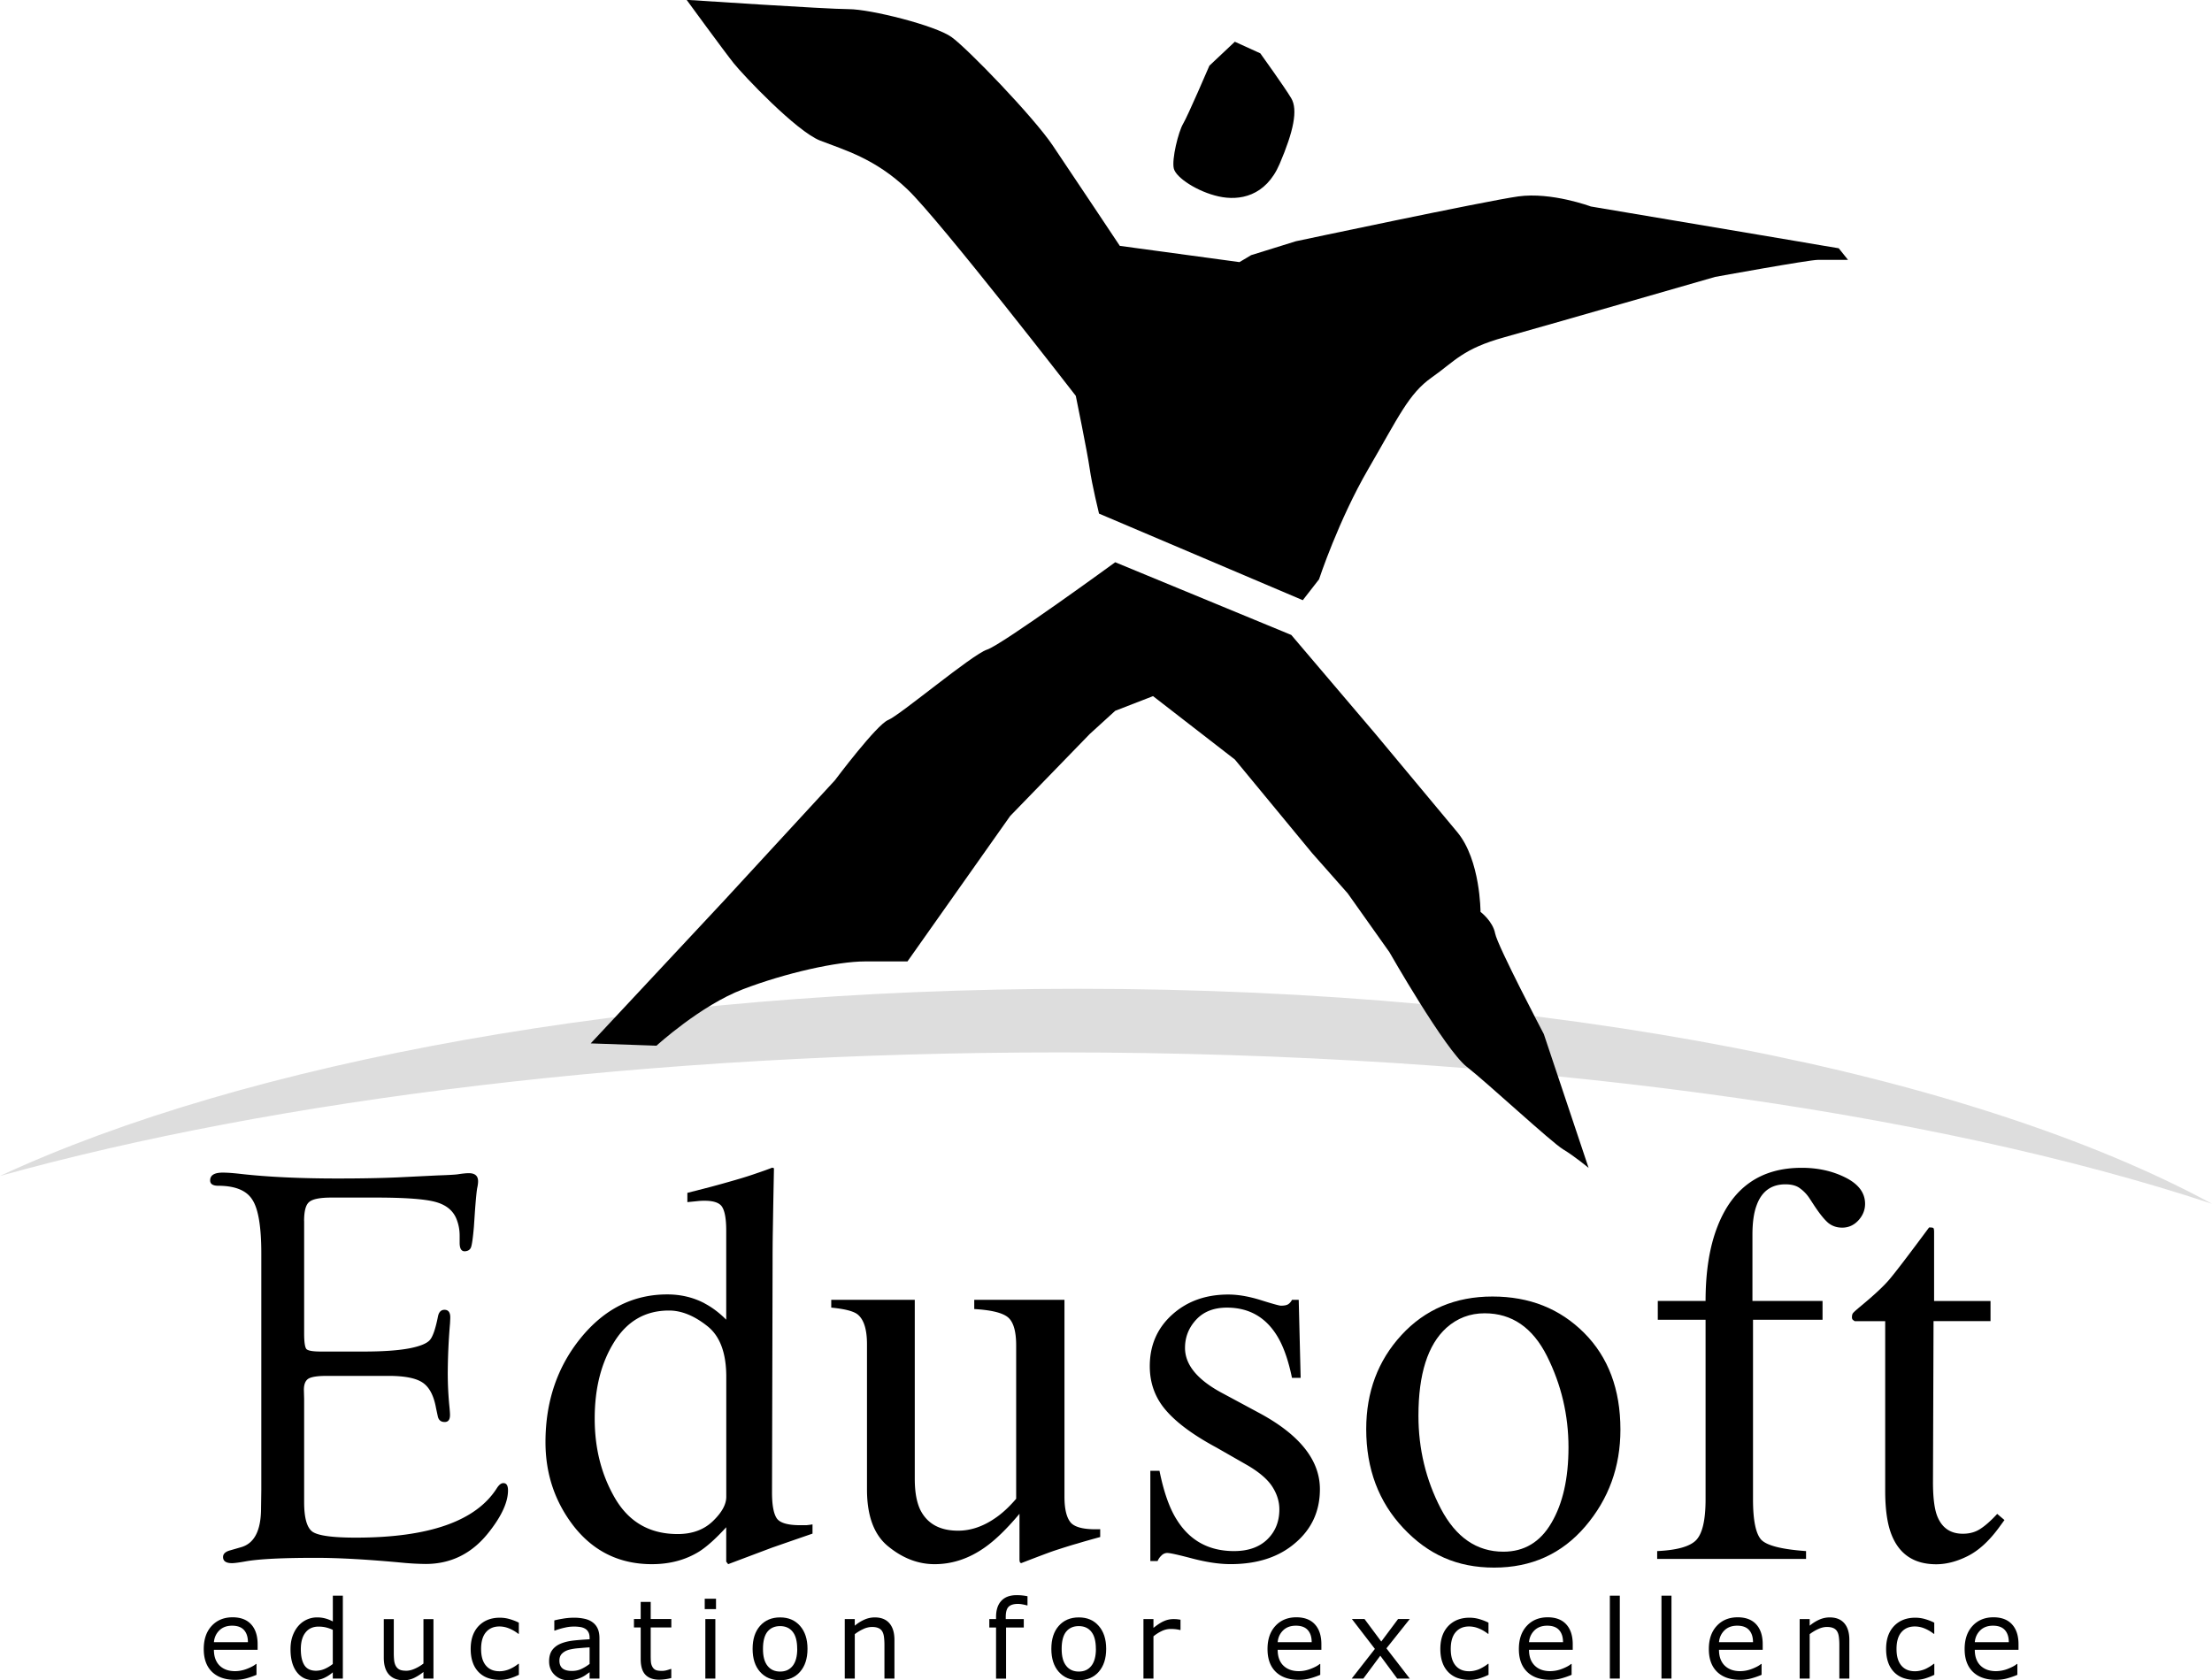 <svg width="258" height="196" fill="black" xmlns="http://www.w3.org/2000/svg"><g clip-path="url(#a)"><path d="M35.474 142.426v13.118c0 1.002.09 1.61.262 1.825.196.197.762.292 1.691.292h5.02c2.28 0 4.085-.131 5.407-.393 1.173-.239 1.936-.555 2.281-.949.346-.394.661-1.306.947-2.744.107-.543.381-.805.816-.781.41.024.62.316.62.883 0 .155-.013.393-.03.715a71.499 71.499 0 0 0-.263 5.775c0 1.33.066 2.642.197 3.949.042.435.065.751.065.948 0 .543-.208.817-.619.817-.459 0-.727-.238-.816-.715l-.196-.913c-.262-1.456-.78-2.446-1.567-2.971-.78-.525-2.108-.781-3.971-.781h-7.2c-1.066 0-1.78.107-2.15.328-.345.221-.524.65-.524 1.306l.03 1.08v12.008c0 1.849.327 3.001.977 3.46.672.459 2.358.686 5.05.686 8.533 0 14.017-1.927 16.453-5.774.238-.37.476-.567.715-.585.393-.024.583.262.583.847 0 1.414-.792 3.102-2.376 5.059-1.911 2.35-4.323 3.525-7.235 3.525a31.96 31.96 0 0 1-2.543-.131c-4.15-.394-7.58-.585-10.296-.585-3.8 0-6.485.131-8.045.394-.828.149-1.394.227-1.698.227-.696 0-1.042-.239-1.042-.716 0-.37.28-.633.846-.782l1.239-.358c1.566-.435 2.346-1.956 2.346-4.569l.03-2.124V146.22c0-3.108-.346-5.202-1.043-6.263-.672-1.086-2-1.629-3.977-1.635-.632 0-.947-.209-.947-.62 0-.609.488-.913 1.465-.913.542 0 1.268.054 2.185.161 3.103.346 6.842.525 11.207.525 2.65 0 4.997-.042 7.04-.131l4.626-.227c1.28-.042 2.06-.089 2.346-.131.584-.09 1.019-.131 1.305-.131.714 0 1.078.316 1.078.948 0 .197-.03.447-.096.752-.065.304-.155 1.175-.262 2.612l-.13 1.927c-.108 1.265-.221 2.058-.328 2.38-.108.305-.346.466-.715.49-.41.023-.62-.305-.62-.979v-.847c0-.698-.13-1.36-.392-1.992-.411-.979-1.25-1.635-2.507-1.957-1.263-.328-3.573-.489-6.938-.489H38.66c-1.346 0-2.215.173-2.608.525-.394.328-.584 1.068-.584 2.219l.006-.018Z" fill="#000"/><path fill-rule="evenodd" clip-rule="evenodd" d="M82.197 152.054c.87.459 1.703 1.086 2.507 1.891v-10.379c0-1.325-.155-2.243-.459-2.745-.286-.501-.976-.751-2.084-.751-.262 0-.488.012-.685.03-.196.024-.631.065-1.304.131v-1.08l2.674-.686a134.98 134.98 0 0 0 2.93-.817c.976-.28 1.834-.555 2.572-.817a35.6 35.6 0 0 0 1.727-.621l.197.066-.066 3.424c-.024 1.241-.041 2.523-.065 3.854-.024 1.306-.03 2.6-.03 3.883l-.066 26.665c0 1.413.173 2.404.524 2.97.346.567 1.269.847 2.77.847h.714c.238-.024.477-.053.715-.095v1.08c-.131.041-1.703.584-4.723 1.634l-5.115 1.927-.226-.292v-4.015c-1.215 1.33-2.27 2.273-3.162 2.839-1.584.979-3.418 1.468-5.509 1.468-3.692 0-6.687-1.426-8.992-4.277-2.28-2.87-3.418-6.192-3.418-9.956 0-4.719 1.37-8.769 4.103-12.139 2.757-3.395 6.122-5.095 10.1-5.095 1.584 0 3.043.346 4.365 1.044l.006.012Zm.947 25.394c1.042-1.002 1.566-1.945 1.566-2.839v-14.001c0-2.827-.762-4.82-2.281-5.971-1.5-1.175-2.966-1.76-4.4-1.76-2.74 0-4.866 1.217-6.385 3.657-1.518 2.416-2.28 5.398-2.28 8.942 0 3.543.804 6.627 2.411 9.365 1.632 2.744 4.05 4.11 7.266 4.11 1.697 0 3.06-.501 4.103-1.503Z" fill="#000"/><path d="M106.696 151.631v20.89c0 1.479.208 2.666.619 3.555.804 1.652 2.281 2.482 4.43 2.482 1.477 0 2.924-.49 4.336-1.468.804-.543 1.619-1.294 2.441-2.255v-17.884c0-1.676-.327-2.773-.976-3.298-.65-.525-1.954-.835-3.913-.949v-1.079h10.523v22.978c0 1.479.262 2.505.78 3.066.542.543 1.673.781 3.388.716v.912c-1.197.328-2.072.579-2.638.752-.566.155-1.513.447-2.835.883-.565.197-1.804.662-3.715 1.402-.108 0-.173-.054-.197-.161a1.307 1.307 0 0 1-.03-.329v-5.255c-1.477 1.76-2.822 3.066-4.037 3.919-1.846 1.307-3.8 1.957-5.866 1.957-1.888 0-3.674-.674-5.342-2.022-1.691-1.325-2.542-3.556-2.542-6.693v-16.942c0-1.742-.37-2.905-1.108-3.489-.476-.37-1.5-.633-3.06-.782v-.912h9.742v.006Zm27.464 19.941h1.078c.5 2.482 1.173 4.385 2.019 5.709 1.518 2.44 3.745 3.657 6.681 3.657 1.632 0 2.912-.448 3.847-1.336.953-.913 1.435-2.088 1.435-3.526 0-.913-.274-1.795-.816-2.643-.542-.847-1.5-1.676-2.864-2.481l-3.65-2.088c-2.674-1.438-4.639-2.881-5.896-4.343-1.262-1.455-1.888-3.173-1.888-5.154 0-2.433.87-4.438 2.609-6.007 1.739-1.568 3.918-2.35 6.55-2.35 1.149 0 2.412.221 3.782.65 1.387.436 2.173.651 2.346.651.393 0 .673-.054.845-.162.173-.107.328-.28.459-.524h.78l.226 9.103h-1.012c-.435-2.112-1.024-3.753-1.757-4.928-1.346-2.177-3.293-3.263-5.83-3.263-1.518 0-2.715.466-3.585 1.402-.869.937-1.304 2.034-1.304 3.299 0 2.004 1.501 3.788 4.496 5.351l4.3 2.314c4.627 2.523 6.937 5.464 6.937 8.811 0 2.571-.964 4.665-2.9 6.299-1.911 1.635-4.418 2.446-7.527 2.446-1.304 0-2.781-.221-4.43-.65-1.65-.436-2.626-.651-2.93-.651a.934.934 0 0 0-.685.293 1.85 1.85 0 0 0-.459.65h-.845V171.56l-.012.012Z" fill="#000"/><path fill-rule="evenodd" clip-rule="evenodd" d="M163.453 155.747c2.757-3.001 6.3-4.504 10.623-4.504 4.324 0 7.861 1.414 10.69 4.241 2.822 2.828 4.234 6.592 4.234 11.292 0 4.331-1.37 8.095-4.103 11.292-2.74 3.198-6.277 4.797-10.624 4.797s-7.7-1.534-10.588-4.6c-2.888-3.066-4.335-6.919-4.335-11.554 0-4.331 1.369-7.988 4.103-10.964Zm5.246-.848c-2.174 1.981-3.257 5.399-3.257 10.249 0 3.871.869 7.486 2.608 10.833 1.757 3.352 4.192 5.028 7.301 5.028 2.429 0 4.299-1.121 5.603-3.364 1.322-2.243 1.989-5.178 1.989-8.811 0-3.764-.839-7.307-2.507-10.642-1.673-3.328-4.097-4.993-7.265-4.993-1.715 0-3.204.567-4.466 1.695l-.006.005Z" fill="#000"/><path d="M193.293 180.938c2.305-.108 3.811-.531 4.532-1.271.738-.763 1.107-2.35 1.107-4.766v-20.95h-5.573v-2.189h5.573c0-3.436.465-6.341 1.4-8.715 1.78-4.546 5.05-6.819 9.808-6.819 1.911 0 3.614.382 5.115 1.14 1.519.763 2.281 1.783 2.281 3.066 0 .716-.262 1.36-.78 1.927-.524.566-1.15.847-1.888.847-.631 0-1.173-.185-1.632-.555-.458-.394-1-1.068-1.631-2.022l-.554-.847a4.37 4.37 0 0 0-1.078-1.14c-.411-.328-.989-.489-1.727-.489-1.649 0-2.769.817-3.359 2.446-.327.871-.488 2.016-.488 3.424v7.737h8.176v2.189h-8.11v20.95c0 2.458.327 4.038.976 4.73.673.674 2.412 1.11 5.211 1.307v.912h-17.365v-.912h.006Zm38.874-29.176v2.35h-6.646l-.065 18.797c0 1.652.143 2.905.423 3.752.524 1.503 1.542 2.255 3.061 2.255.78 0 1.453-.185 2.018-.555.584-.37 1.251-.955 1.989-1.76l.846.716-.715.978c-1.131 1.521-2.322 2.601-3.585 3.233-1.262.633-2.477.943-3.65.949-2.567 0-4.299-1.14-5.211-3.424-.5-1.241-.75-2.959-.75-5.154v-19.781h-3.549a1.415 1.415 0 0 1-.262-.197.47.47 0 0 1-.066-.262c0-.215.042-.382.131-.489.108-.132.423-.412.947-.848 1.501-1.24 2.573-2.242 3.228-3 .673-.781 2.239-2.828 4.692-6.138.28 0 .447.024.489.065.065.042.095.209.095.489v8.03h6.58v-.006Z" fill="#000"/><path fill-rule="evenodd" clip-rule="evenodd" d="M30.055 192.457H24.95c0 .429.066.799.191 1.115.131.316.304.573.53.776.214.196.47.346.762.447.298.101.625.149.983.149.47 0 .947-.095 1.417-.28.482-.191.822-.376 1.024-.561h.06v1.271a9.514 9.514 0 0 1-1.203.417c-.41.114-.84.167-1.292.167-1.15 0-2.049-.31-2.692-.93-.643-.627-.965-1.51-.965-2.661s.31-2.034.923-2.702c.62-.668 1.436-1.002 2.442-1.002.935 0 1.655.274 2.156.817.506.549.762 1.324.762 2.332v.633l.006.012Zm-1.138-.895c0-.615-.16-1.086-.464-1.42-.304-.334-.762-.501-1.382-.501-.619 0-1.12.185-1.494.555-.37.37-.578.823-.626 1.372h3.966v-.006Zm11.065 4.247h-1.167v-.728a4.091 4.091 0 0 1-1.048.674 2.887 2.887 0 0 1-1.186.245c-.827 0-1.482-.316-1.97-.954-.483-.639-.727-1.522-.727-2.655 0-.591.083-1.109.25-1.569.167-.459.399-.853.685-1.175.28-.316.607-.555.982-.722a2.84 2.84 0 0 1 1.168-.25 3.6 3.6 0 0 1 .964.119c.28.072.578.191.888.352v-3.007h1.167v9.664l-.006.006Zm-1.167-1.706v-3.979a4.239 4.239 0 0 0-.846-.292 3.815 3.815 0 0 0-.81-.084c-.655 0-1.161.227-1.524.686-.364.454-.548 1.104-.548 1.939s.143 1.45.423 1.885c.28.43.732.638 1.351.638a2.57 2.57 0 0 0 1.007-.214c.34-.149.655-.34.947-.573v-.006Z" fill="#000"/><path d="M50.558 195.809H49.39v-.769a5.69 5.69 0 0 1-1.132.715 2.785 2.785 0 0 1-1.19.251c-.727 0-1.293-.221-1.698-.662-.405-.448-.607-1.104-.607-1.963v-4.503h1.167v3.948c0 .352.018.657.047.907.036.251.102.46.209.638a.996.996 0 0 0 .435.4c.178.084.434.125.774.125.303 0 .631-.077.988-.238a4.532 4.532 0 0 0 1.007-.603v-5.177h1.167v6.937-.006Zm9.957-.435a7.25 7.25 0 0 1-1.108.435 3.929 3.929 0 0 1-1.108.155c-.5 0-.958-.071-1.375-.215a2.83 2.83 0 0 1-1.072-.668 2.977 2.977 0 0 1-.703-1.133c-.167-.453-.25-.99-.25-1.599 0-1.133.31-2.022.929-2.672.625-.644 1.447-.967 2.465-.967.4 0 .786.054 1.168.167.387.114.738.251 1.054.412v1.3h-.06a4.437 4.437 0 0 0-1.102-.638 2.974 2.974 0 0 0-1.101-.22c-.661 0-1.185.22-1.567.668-.38.441-.571 1.097-.571 1.956s.184 1.48.56 1.933c.375.447.905.668 1.584.668.238 0 .476-.03.72-.095a2.85 2.85 0 0 0 .655-.245 4.323 4.323 0 0 0 .828-.531h.06v1.289h-.006Z" fill="#000"/><path fill-rule="evenodd" clip-rule="evenodd" d="M69.93 195.809h-1.162v-.74c-.101.072-.244.167-.422.299-.173.125-.346.22-.507.298a3.69 3.69 0 0 1-.667.239 3.55 3.55 0 0 1-.887.101 2.231 2.231 0 0 1-1.59-.62c-.435-.412-.649-.943-.649-1.587 0-.525.113-.949.333-1.271.227-.328.548-.584.965-.769.423-.185.93-.311 1.519-.382.59-.066 1.226-.113 1.905-.149v-.179c0-.263-.047-.483-.143-.656a.98.98 0 0 0-.399-.412 1.604 1.604 0 0 0-.595-.191 4.753 4.753 0 0 0-1.75.078 8.161 8.161 0 0 0-1.168.346h-.06v-1.187c.227-.06.554-.132.989-.203a7.666 7.666 0 0 1 1.268-.114 5.6 5.6 0 0 1 1.269.126c.363.077.679.214.94.411.263.191.46.436.596.74.137.304.203.68.203 1.121v4.707l.011-.006Zm-1.162-1.706v-1.933c-.357.018-.774.054-1.256.096a6.58 6.58 0 0 0-1.144.179c-.333.095-.607.244-.81.447-.208.197-.31.477-.31.829 0 .4.12.698.358.901.238.197.608.298 1.096.298.41 0 .786-.077 1.12-.238.339-.161.654-.352.94-.579h.006Z" fill="#000"/><path d="M78.308 195.744a5.86 5.86 0 0 1-.72.143 5.182 5.182 0 0 1-.691.053c-.709 0-1.245-.191-1.614-.572-.37-.382-.554-.991-.554-1.832v-3.692h-.786v-.984h.786v-1.993h1.167v1.993h2.406v.984h-2.406v3.161c0 .364.006.651.024.859.018.203.072.394.173.573.09.167.214.286.37.364.16.072.404.113.732.113.19 0 .387-.024.595-.083a5.68 5.68 0 0 0 .447-.143h.06v1.05l.011.006Z" fill="#000"/><path fill-rule="evenodd" clip-rule="evenodd" d="M83.513 187.708h-1.316v-1.211h1.316v1.211Zm-.078 8.101h-1.167v-6.937h1.167v6.937Zm10.749-3.466c0 1.134-.292 2.023-.87 2.679-.577.656-1.351.978-2.328.984-.982 0-1.756-.328-2.34-.984-.578-.656-.864-1.545-.864-2.679 0-1.133.286-2.022.864-2.678.578-.656 1.358-.99 2.34-.99.983 0 1.745.328 2.329.99.577.656.87 1.545.87 2.678Zm-1.203 0c0-.9-.178-1.563-.53-1.998-.351-.441-.84-.656-1.465-.656-.63 0-1.125.22-1.477.656-.345.435-.518 1.104-.518 1.998 0 .895.173 1.533.53 1.981.352.447.84.668 1.471.668.632 0 1.108-.221 1.46-.662.356-.448.535-1.11.535-1.987h-.006Z" fill="#000"/><path d="M104.326 195.809h-1.168v-3.949c0-.316-.018-.614-.053-.895-.036-.28-.107-.501-.203-.656a.924.924 0 0 0-.446-.388c-.197-.089-.447-.131-.757-.131a2.42 2.42 0 0 0-1 .239 5.158 5.158 0 0 0-1 .602v5.178H98.53v-6.937h1.167v.769a4.717 4.717 0 0 1 1.132-.71 2.999 2.999 0 0 1 1.197-.256c.75 0 1.316.226 1.709.68.393.453.59 1.103.59 1.95v4.504Zm15.512-8.536h-.059a5.5 5.5 0 0 0-.5-.114 2.843 2.843 0 0 0-.548-.059c-.501 0-.864.113-1.09.334-.226.221-.334.62-.334 1.199v.239h2.103v.984h-2.067v5.959h-1.167v-5.959h-.786v-.984h.786v-.233c0-.823.202-1.456.613-1.897.411-.442 1.001-.662 1.775-.662a6.177 6.177 0 0 1 1.28.125v1.068h-.006Z" fill="#000"/><path fill-rule="evenodd" clip-rule="evenodd" d="M129.021 192.343c0 1.134-.292 2.023-.87 2.679-.577.656-1.351.978-2.322.984-.983 0-1.757-.328-2.34-.984-.578-.656-.864-1.545-.864-2.679 0-1.133.286-2.022.864-2.678.577-.656 1.357-.99 2.34-.99.983 0 1.745.328 2.322.99.578.656.87 1.545.87 2.678Zm-1.203 0c0-.9-.179-1.563-.53-1.998-.351-.441-.84-.656-1.465-.656-.631 0-1.125.22-1.477.656-.345.435-.518 1.104-.518 1.998 0 .895.173 1.533.53 1.981.351.447.84.668 1.471.668.631 0 1.108-.221 1.459-.662.357-.448.536-1.11.536-1.987h-.006Z" fill="#000"/><path d="M137.685 190.142h-.059a4.116 4.116 0 0 0-.506-.089 5.2 5.2 0 0 0-.578-.03c-.357 0-.709.083-1.042.244a4.666 4.666 0 0 0-.965.615v4.927h-1.167v-6.937h1.167v1.026c.465-.37.87-.639 1.221-.788a2.695 2.695 0 0 1 1.084-.238c.202 0 .351.005.44.017.09.006.227.03.411.054v1.199h-.006Z" fill="#000"/><path fill-rule="evenodd" clip-rule="evenodd" d="M154.127 192.457h-5.103c0 .429.065.799.19 1.115.125.316.304.573.53.776.215.196.471.346.762.447.298.101.626.149.983.149.47 0 .947-.095 1.417-.28.483-.191.822-.376 1.025-.561h.059v1.271a9.505 9.505 0 0 1-1.203.417 4.797 4.797 0 0 1-1.292.167c-1.149 0-2.049-.31-2.692-.93-.643-.627-.964-1.51-.964-2.661s.309-2.034.923-2.702c.619-.668 1.435-1.002 2.441-1.002.935 0 1.656.274 2.156.817.506.549.762 1.324.762 2.332v.633l.006.012Zm-1.137-.895c0-.615-.161-1.086-.465-1.42-.303-.334-.762-.501-1.381-.501-.62 0-1.12.185-1.495.555-.369.37-.578.823-.625 1.372h3.966v-.006Z" fill="#000"/><path d="M164.429 195.809h-1.465l-1.971-2.666-1.977 2.666h-1.358l2.704-3.46-2.68-3.483h1.471l1.953 2.624 1.96-2.624h1.363l-2.721 3.418 2.721 3.525Zm9.183-.435a7.263 7.263 0 0 1-1.108.435 3.922 3.922 0 0 1-1.107.155 4.19 4.19 0 0 1-1.376-.215 2.83 2.83 0 0 1-1.072-.668 2.978 2.978 0 0 1-.703-1.133c-.166-.453-.25-.99-.25-1.599 0-1.133.31-2.022.929-2.672.625-.644 1.447-.967 2.466-.967.399 0 .786.054 1.167.167.387.114.738.251 1.054.412v1.3h-.06a4.325 4.325 0 0 0-1.101-.638 2.98 2.98 0 0 0-1.102-.22c-.661 0-1.185.22-1.566.668-.381.441-.572 1.097-.572 1.956s.185 1.48.56 1.933c.375.447.905.668 1.584.668.238 0 .476-.03.72-.095.245-.06.465-.144.655-.245a7.12 7.12 0 0 0 .477-.274c.149-.102.268-.185.351-.257h.06v1.289h-.006Z" fill="#000"/><path fill-rule="evenodd" clip-rule="evenodd" d="M183.443 192.457h-5.103c0 .429.066.799.191 1.115a2.083 2.083 0 0 0 1.292 1.223c.298.101.625.149.982.149a3.87 3.87 0 0 0 1.418-.28c.482-.191.822-.376 1.024-.561h.06v1.271a9.505 9.505 0 0 1-1.203.417c-.411.114-.84.167-1.293.167-1.149 0-2.048-.31-2.691-.93-.643-.627-.965-1.51-.965-2.661s.31-2.034.923-2.702c.619-.668 1.435-1.002 2.442-1.002.935 0 1.655.274 2.155.817.506.549.763 1.324.763 2.332v.633l.005.012Zm-1.137-.895c0-.615-.161-1.086-.464-1.42-.304-.334-.763-.501-1.382-.501-.619 0-1.119.185-1.495.555-.369.37-.577.823-.625 1.372h3.966v-.006Z" fill="#000"/><path d="M188.928 195.809h-1.161v-9.67h1.161v9.67Zm6.027 0h-1.168v-9.67h1.168v9.67Z" fill="#000"/><path fill-rule="evenodd" clip-rule="evenodd" d="M205.602 192.457h-5.103c0 .429.065.799.19 1.115.131.316.304.573.53.776.215.196.471.346.762.447.298.101.626.149.983.149.47 0 .947-.095 1.417-.28.483-.191.822-.376 1.025-.561h.059v1.271a9.505 9.505 0 0 1-1.203.417 4.797 4.797 0 0 1-1.292.167c-1.149 0-2.049-.31-2.692-.93-.643-.627-.964-1.51-.964-2.661s.309-2.034.923-2.702c.619-.668 1.435-1.002 2.441-1.002.935 0 1.656.274 2.156.817.506.549.762 1.324.762 2.332v.633l.006.012Zm-1.137-.895c0-.615-.161-1.086-.465-1.42-.304-.334-.762-.501-1.381-.501-.62 0-1.12.185-1.495.555-.369.37-.578.823-.625 1.372h3.966v-.006Z" fill="#000"/><path d="M215.702 195.809h-1.167v-3.949c0-.316-.018-.614-.054-.895-.036-.28-.107-.501-.203-.656a.924.924 0 0 0-.446-.388c-.197-.089-.447-.131-.756-.131-.31 0-.65.078-1.001.239a5.14 5.14 0 0 0-1 .602v5.178h-1.168v-6.937h1.168v.769a4.705 4.705 0 0 1 1.131-.71 2.999 2.999 0 0 1 1.197-.256c.75 0 1.316.226 1.709.68.393.453.59 1.103.59 1.95v4.504Zm9.903-.435a7.223 7.223 0 0 1-1.108.435 3.922 3.922 0 0 1-1.107.155 4.19 4.19 0 0 1-1.376-.215 2.83 2.83 0 0 1-1.072-.668 2.978 2.978 0 0 1-.703-1.133c-.166-.453-.25-.99-.25-1.599 0-1.133.31-2.022.929-2.672.626-.644 1.447-.967 2.466-.967.399 0 .786.054 1.167.167.387.114.738.251 1.054.412v1.3h-.06a4.43 4.43 0 0 0-1.101-.638 2.98 2.98 0 0 0-1.102-.22c-.661 0-1.185.22-1.566.668-.381.441-.572 1.097-.572 1.956s.185 1.48.56 1.933c.375.447.905.668 1.584.668.238 0 .476-.03.72-.095.245-.06.465-.144.656-.245a7.35 7.35 0 0 0 .476-.274c.149-.102.268-.185.351-.257h.06v1.289h-.006Z" fill="#000"/><path fill-rule="evenodd" clip-rule="evenodd" d="M235.437 192.457h-5.104c0 .429.066.799.191 1.115.125.316.303.573.53.776.214.196.47.346.762.447.298.101.625.149.982.149a3.87 3.87 0 0 0 1.418-.28c.476-.191.822-.376 1.024-.561h.06v1.271a9.505 9.505 0 0 1-1.203.417c-.411.114-.84.167-1.293.167-1.149 0-2.048-.31-2.691-.93-.643-.627-.965-1.51-.965-2.661s.31-2.034.923-2.702c.619-.668 1.435-1.002 2.442-1.002.935 0 1.655.274 2.155.817.507.549.763 1.324.763 2.332v.633l.006.012Zm-1.138-.895c0-.615-.161-1.086-.464-1.42-.304-.334-.763-.501-1.382-.501-.619 0-1.119.185-1.495.555-.369.37-.577.823-.625 1.372h3.966v-.006Z" fill="#000"/><path d="m128.175 59.909 23.778 10.105 1.894-2.434s2.251-6.86 5.765-12.903c3.513-6.042 4.686-8.75 7.384-10.648 2.703-1.897 3.603-3.34 8.468-4.688 4.865-1.354 24.588-7.04 24.588-7.04s10.898-1.986 11.981-1.986h3.514l-1.084-1.354-28.911-4.873s-4.592-1.712-8.468-1.175c-3.871.542-25.94 5.231-25.94 5.231l-5.223 1.623-1.352.81-13.958-1.896s-5.586-8.393-7.837-11.728c-2.251-3.34-9.909-11.28-11.797-12.634-1.893-1.354-9.456-3.251-11.981-3.251-2.525 0-18.913-1.086-18.913-1.086s4.412 6.043 5.496 7.397c1.078 1.354 7.295 7.94 10.088 9.025 2.793 1.086 6.396 2.076 10.177 5.685 3.781 3.61 19.634 24.088 19.634 24.088s1.351 6.586 1.619 8.483c.268 1.897 1.084 5.231 1.084 5.231l-.006.018Z" fill="#000"/><path d="M141.056 7.671s-2.519 5.864-3.061 6.765c-.542.9-1.352 4.152-1.084 5.231.268 1.08 2.793 2.709 5.223 3.245 2.429.543 5.496 0 7.116-3.787 1.62-3.788 2.162-6.318 1.352-7.672-.81-1.354-3.603-5.231-3.603-5.231l-2.972-1.354-2.971 2.797v.006Z" fill="#000"/><path d="M0 137.177c28.548-13.249 74.253-21.833 125.763-21.833 55.602 0 104.439 10.004 132.237 25.078-32.776-10.827-80.815-17.657-134.351-17.657-47.973 0-91.528 5.482-123.649 14.412Z" fill="#DDD"/><path d="m68.911 121.715 7.658.268s5.133-4.694 10.088-6.585c4.955-1.897 10.987-3.245 14.232-3.245h4.955l11.981-16.966 9.278-9.562 2.972-2.708 4.412-1.712 9.546 7.397 9.01 10.916 4.145 4.689 4.865 6.86s6.485 11.37 9.004 13.356c2.525 1.986 9.909 8.841 11.261 9.652 1.352.811 2.972 2.165 2.972 2.165l-5.223-15.611s-5.401-10.284-5.675-11.728c-.268-1.443-1.709-2.529-1.709-2.529s0-6.043-2.704-9.294c-2.703-3.25-9.546-11.459-9.546-11.459l-9.819-11.549-20.539-8.482s-13.238 9.652-14.953 10.194c-1.709.543-10.177 7.672-11.529 8.209-1.352.542-6.217 7.039-6.217 7.039l-12.88 13.982-15.585 16.691v.012Z" fill="#000"/></g><defs><clipPath id="a"><path fill="#000" d="M0 0h258v196H0z"/></clipPath></defs></svg>